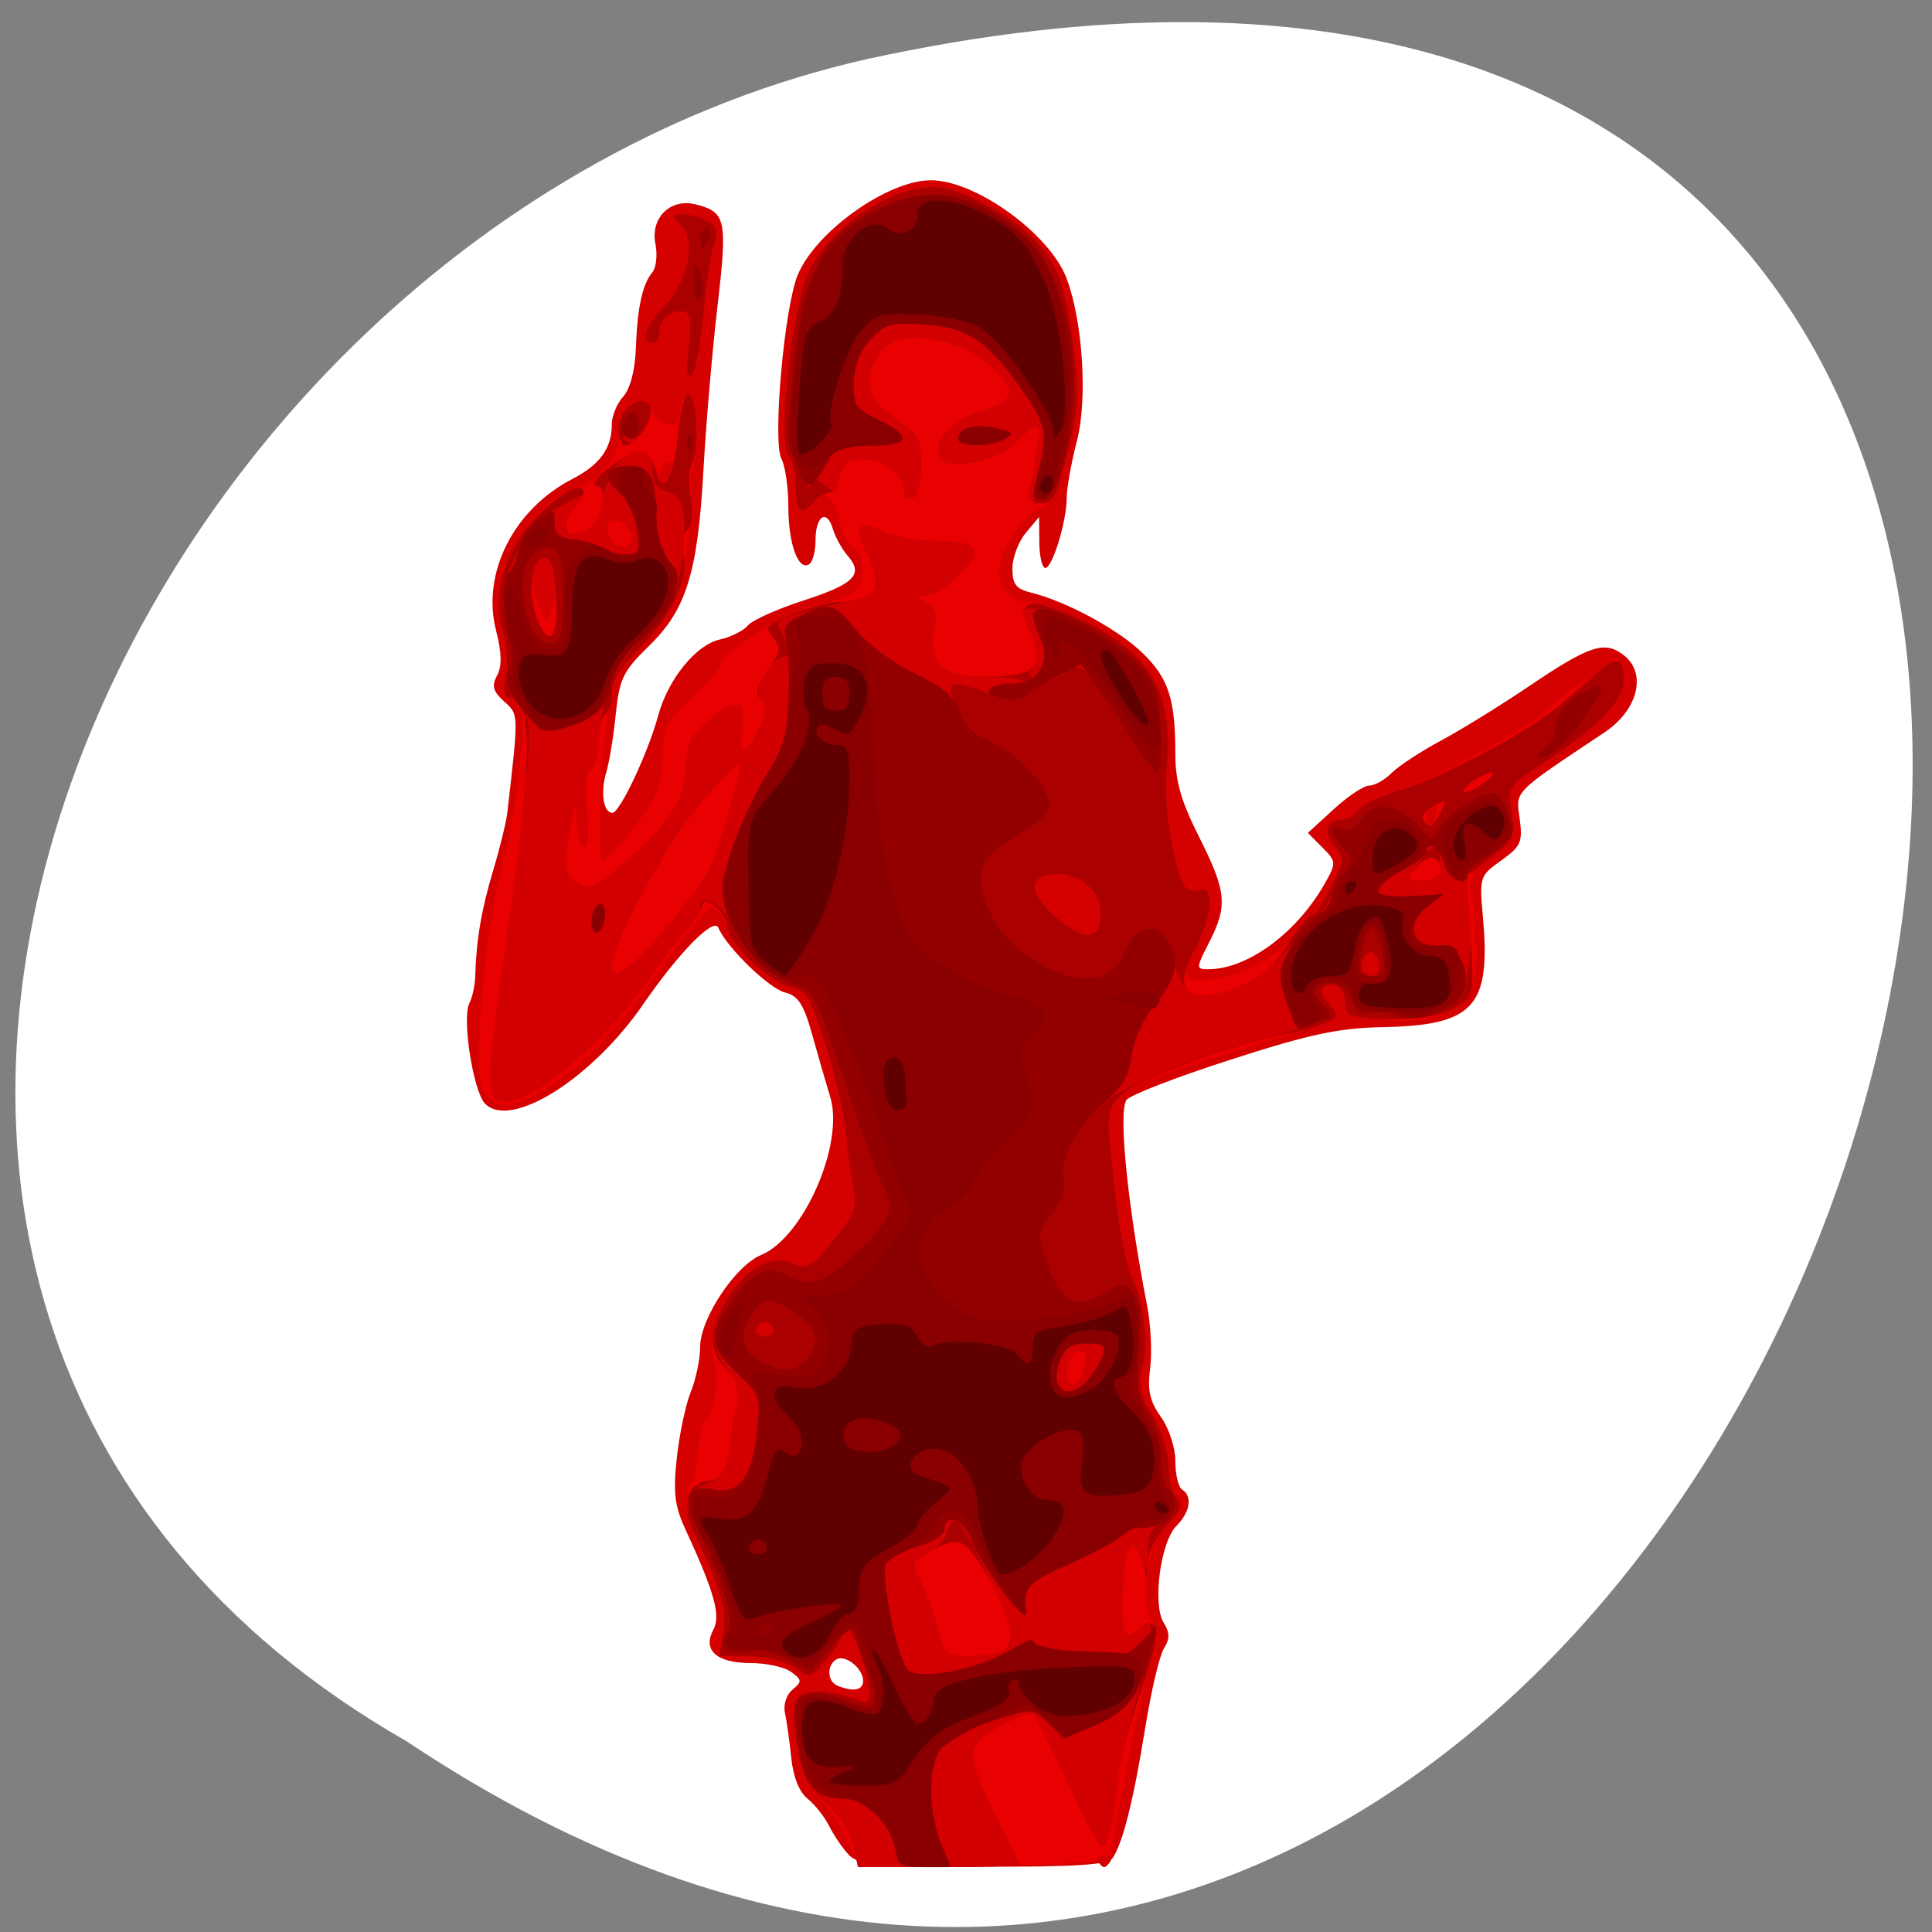 <svg xmlns="http://www.w3.org/2000/svg" viewBox="0 0 256 256"><rect x="0" y="0" width="256" height="256" fill="#808080" stroke="none"/><g style="fill:#fff"><path d="m -1374.42 1658.71 c 127.95 -192.46 -280.09 -311 -226.07 -62.2 23.02 102.82 167.39 165.22 226.07 62.2 z" transform="matrix(0 0.986 -0.982 0 1682.72 1585.9)" style="fill:#fff;color:#000"/></g><g transform="matrix(0.58 0 0 0.657 81.16 50.651)"><path d="m 53.974 296.98 c -1.375 -1.275 -3.376 -3.862 -4.448 -5.749 -1.071 -1.886 -3.306 -4.387 -4.966 -5.558 -1.9 -1.34 -3.279 -4.39 -3.721 -8.231 -0.386 -3.356 -1.033 -7.42 -1.438 -9.03 -0.423 -1.682 0.308 -3.696 1.716 -4.729 2.222 -1.631 2.193 -1.967 -0.311 -3.586 -1.52 -0.983 -5.686 -1.787 -9.258 -1.787 -7.758 0 -11.02 -2.57 -8.517 -6.708 1.745 -2.884 0.284 -7.523 -6.393 -20.294 -2.442 -4.671 -2.803 -7.353 -1.94 -14.404 0.583 -4.765 2.02 -10.746 3.191 -13.29 1.172 -2.544 2.13 -6.605 2.13 -9.02 0 -5.725 8 -16.404 13.915 -18.57 9.739 -3.567 19.09 -22.459 15.797 -31.906 -0.856 -2.455 -2.673 -8 -4.04 -12.333 -1.993 -6.321 -3.229 -8.04 -6.285 -8.714 -3.678 -0.816 -13.406 -9.162 -15.22 -13.06 -1.021 -2.193 -9.05 5.02 -17.11 15.364 -11.722 15.06 -30.25 25.376 -36.17 20.14 -2.717 -2.402 -5.361 -17.306 -3.599 -20.288 0.675 -1.142 1.277 -3.612 1.337 -5.487 0.237 -7.3 1.396 -13.338 4.08 -21.243 1.537 -4.527 2.995 -9.774 3.241 -11.66 2.626 -20.18 2.638 -19.788 -0.719 -22.464 -2.561 -2.042 -2.894 -3.125 -1.611 -5.243 1.141 -1.885 1.069 -4.557 -0.243 -9.09 c -3.344 -11.541 4.03 -24.437 17.479 -30.553 6.249 -2.842 8.972 -6.177 8.972 -10.989 0 -1.688 1.166 -4.208 2.592 -5.601 1.611 -1.574 2.707 -5.249 2.897 -9.71 0.353 -8.306 1.485 -12.922 3.766 -15.352 c 0.889 -0.947 1.208 -3.521 0.711 -5.722 -1.193 -5.274 3.399 -9.268 9.179 -7.985 6.956 1.544 7.31 3.01 4.987 20.607 -1.188 9 -2.622 23.771 -3.188 32.825 -1.303 20.861 -3.899 28.28 -12.478 35.652 -5.928 5.095 -6.721 6.542 -7.573 13.827 -0.523 4.475 -1.49 9.679 -2.148 11.566 -1.402 4.02 -0.691 8.231 1.389 8.231 1.706 0 8.141 -12.07 10.475 -19.655 2.25 -7.308 8.633 -14.242 14.08 -15.301 2.511 -0.488 5.382 -1.757 6.381 -2.822 0.999 -1.064 6.717 -3.331 12.706 -5.04 11.628 -3.312 13.826 -5.274 10.11 -9.02 -1.282 -1.292 -2.813 -3.747 -3.402 -5.456 -1.418 -4.115 -3.95 -2.564 -3.95 2.421 0 2.174 -0.663 4.316 -1.473 4.759 -2.474 1.352 -4.732 -4.192 -4.732 -11.618 0 -3.872 -0.704 -8.203 -1.565 -9.625 -2.099 -3.468 0.625 -30.608 3.729 -37.16 4.157 -8.775 20.563 -19.06 30.402 -19.06 10.236 0 27.19 10.836 31.02 19.832 3.691 8.654 4.814 24.353 2.343 32.743 -1.283 4.354 -2.332 9.513 -2.332 11.463 0 4.732 -3.261 14.15 -4.899 14.15 -0.718 0 -1.329 -2.315 -1.357 -5.144 l -0.052 -5.144 l -3.051 3.238 c -1.678 1.781 -3.051 5.01 -3.051 7.176 0 3.157 0.845 4.12 4.266 4.859 8.04 1.737 19.948 7.43 25.483 12.184 5.95 5.111 7.481 9.298 7.481 20.463 0 5.393 1.309 9.408 5.425 16.633 6.28 11.03 6.582 13.816 2.3 21.239 -3.02 5.235 -3.03 5.432 -0.231 5.432 9.09 0 20.465 -7.459 26.851 -17.602 2.425 -3.852 2.389 -4.176 -0.764 -6.965 l -3.307 -2.925 l 5.892 -4.773 c 3.241 -2.625 6.9 -4.773 8.133 -4.773 1.232 0 3.541 -1.15 5.131 -2.556 1.59 -1.406 6.65 -4.337 11.247 -6.514 4.596 -2.177 13.616 -7.093 20.04 -10.925 14.08 -8.39 17.47 -9.348 21.893 -6.181 5.128 3.672 2.982 10.992 -4.516 15.41 -21.16 12.465 -20.304 11.702 -19.435 17.43 0.72 4.747 0.296 5.593 -4.22 8.438 -4.909 3.091 -5 3.343 -4.181 11.35 1.861 18.15 -1.998 21.904 -22.879 22.267 -10.162 0.177 -16.631 1.398 -34.856 6.581 -12.308 3.5 -22.974 7.15 -23.701 8.112 -1.879 2.483 0.275 21.371 4.735 41.53 0.835 3.772 1.142 9.433 0.683 12.579 -0.648 4.442 -0.098 6.635 2.462 9.814 1.867 2.319 3.296 6.197 3.296 8.945 0 2.668 0.698 5.233 1.551 5.699 2.411 1.318 1.835 4.55 -1.306 7.328 -3.638 3.217 -5.521 15.834 -2.915 19.524 1.432 2.028 1.442 3.239 0.045 5.219 -1 1.418 -2.93 8.671 -4.285 16.12 -2.667 14.649 -5.21 23.52 -7.52 26.23 -1.08 1.267 -8.809 1.693 -29.582 1.633 -24.307 -0.07 -28.459 -0.396 -30.62 -2.401 z m 3.276 -35.07 c 0 -2.532 -4.112 -5.427 -6.137 -4.32 -2.231 1.219 -2.035 4.461 0.32 5.302 3.611 1.288 5.817 0.916 5.817 -0.981 z" style="fill:#d50000"/><path d="m 53.37 293.65 c -1.706 -3.211 -4.644 -7.121 -6.529 -8.687 -4.406 -3.663 -7.282 -17.619 -4.11 -19.947 2.07 -1.519 8.19 -1.153 13.354 0.8 3.322 1.256 3.531 -1.113 0.786 -8.891 -1.681 -4.762 -4.261 -7.435 -4.284 -4.437 -0.004 0.566 -1.638 2.83 -3.63 5.03 -3.502 3.87 -3.746 3.927 -7.318 1.715 -2.092 -1.296 -6.658 -2.289 -10.525 -2.289 h -6.829 l 0.988 -4.369 c 0.992 -4.388 -2.119 -14.05 -6.312 -19.599 -2.203 -2.916 -2.744 -9.25 -0.928 -10.856 0.614 -0.543 1.31 -3.54 1.546 -6.661 0.236 -3.12 1.026 -6.02 1.755 -6.443 2.108 -1.224 3.108 -8.36 1.755 -12.53 -2.785 -8.587 10.06 -22 17.996 -18.805 3.128 1.26 4.161 0.863 7.941 -3.057 6.462 -6.701 7.099 -8.08 5.929 -12.811 -0.588 -2.377 -1.332 -7.147 -1.654 -10.599 -0.322 -3.452 -2.372 -11.276 -4.554 -17.387 -3.546 -9.927 -4.438 -11.202 -8.374 -11.966 -5.133 -0.997 -11.707 -6.646 -14.01 -12.04 -0.886 -2.075 -2.501 -3.751 -3.589 -3.726 -1.088 0.026 -5.468 4.441 -9.734 9.812 -10.608 13.355 -18.412 20.861 -26.799 25.773 -9.03 5.29 -13.821 5.402 -16.09 0.378 -1.948 -4.318 0.566 -30.05 4.189 -42.868 2.89 -10.227 3.69 -14.277 4.848 -24.552 0.842 -7.467 0.578 -9.04 -1.771 -10.561 -1.987 -1.285 -2.478 -2.781 -1.752 -5.337 0.554 -1.954 0.205 -5.922 -0.776 -8.818 -3.284 -9.694 5.887 -25.545 16.432 -28.399 5.784 -1.566 10.08 -6.258 10.08 -11 0 -5.834 5.153 -8.913 7.746 -4.628 2.132 3.522 6.216 3.587 6.216 0.098 0 -1.464 0.611 -2.996 1.357 -3.405 1.716 -0.938 3.746 9.8 2.256 11.932 -0.609 0.871 -1.249 5.931 -1.424 11.244 c -0.469 14.291 -2.925 20.743 -10.137 26.632 -4.066 3.32 -6.688 6.922 -7.637 10.493 -2.213 8.327 -3.743 33.559 -2.035 33.559 c 0.808 0 4.152 -3.113 7.433 -6.917 4.922 -5.708 6.01 -8.116 6.211 -13.778 0.222 -6.189 0.885 -7.378 6.764 -12.13 3.585 -2.898 6.518 -5.924 6.518 -6.725 0 -2.233 15.601 -10.787 21.718 -11.908 2.986 -0.547 6.651 -1.561 8.144 -2.252 3.28 -1.52 3.57 -7.06 0.488 -9.319 -1.225 -0.899 -2.675 -3.437 -3.222 -5.639 -1.231 -4.956 -3.797 -6.536 -5.709 -3.514 -2.1 3.319 -4.354 1.373 -4.354 -3.758 0 -2.445 -0.71 -5.074 -1.578 -5.841 -2.504 -2.214 0.722 -28.861 4.404 -36.38 4.461 -9.105 18.489 -17.649 28.976 -17.649 5.319 0 17.616 5.669 22.781 10.503 5.319 4.978 7.281 9.662 9.08 21.672 1.958 13.08 -2.054 30.622 -7.413 32.424 -4.07 1.368 -9.696 8.891 -9.705 12.975 -0.007 3.585 2.829 6.101 6.897 6.118 5.194 0.022 18.673 6.211 24.588 11.29 6.284 5.396 8.127 11.355 6.829 22.08 -0.82 6.775 1.461 20.338 4.01 23.828 0.664 0.91 2.232 1.307 3.484 0.882 3.476 -1.18 2.891 6.159 -0.934 11.707 -4.386 6.362 -2.309 7.82 7.857 5.516 9.32 -2.112 18.532 -9.45 23.801 -18.958 2.384 -4.301 2.393 -4.883 0.109 -7.115 -2.49 -2.433 -1.861 -5.347 1.153 -5.347 0.882 0 3.378 -1.235 5.547 -2.744 2.169 -1.509 5.105 -2.744 6.524 -2.744 4.056 0 33.13 -13.855 36.12 -17.21 1.477 -1.66 5.147 -4.052 8.157 -5.315 3.01 -1.263 5.472 -2.921 5.472 -3.684 0 -0.764 0.698 -1.01 1.551 -0.541 0.853 0.466 1.551 2.389 1.551 4.274 0 3.97 -6.182 9.551 -18.343 16.559 -8.092 4.664 -8.24 4.867 -7.259 9.997 0.925 4.843 0.579 5.52 -4.609 9.02 -4.813 3.246 -5.471 4.34 -4.635 7.705 0.536 2.157 1.01 7.399 1.053 11.649 0.067 6.563 -0.474 8.095 -3.586 10.171 -4.742 3.163 -9.745 3.966 -18.853 3.02 -5.745 -0.594 -7.368 -1.307 -7.368 -3.234 0 -2.899 -2.404 -4.549 -4.755 -3.264 -1.084 0.593 -0.752 1.783 0.967 3.463 2.479 2.422 2.422 2.632 -1.062 3.915 -2.025 0.745 -12.408 3.626 -23.07 6.401 -10.948 2.848 -20.962 6.309 -23 7.947 -3.181 2.558 -3.513 3.796 -2.801 10.451 1.473 13.767 3.419 23.977 5.1 26.755 2.577 4.259 3.723 13.469 2.244 18.03 -1.069 3.297 -0.597 5.21 2.346 9.51 2.035 2.973 3.688 7.563 3.692 10.253 0.005 2.678 0.841 5.607 1.859 6.507 1.434 1.268 0.952 2.489 -2.138 5.419 -4.768 4.52 -6.703 15.213 -3.486 19.273 1.695 2.141 1.641 3.586 -0.327 8.629 -1.875 4.807 -6.76 25.556 -9.02 38.29 -0.306 1.728 -4.94 2.114 -28.916 2.409 l -28.551 0.352 l -3.103 -5.839 z m -16.585 -102.65 c -0.306 -0.811 -1.219 -1.475 -2.03 -1.475 -0.811 0 -1.724 0.664 -2.03 1.475 -0.306 0.811 0.608 1.475 2.03 1.475 1.422 0 2.335 -0.664 2.03 -1.475 z m 138.36 -73.21 c 0 -1.087 -0.625 -2.318 -1.389 -2.736 -1.597 -0.873 -3.522 2.656 -2.124 3.892 1.665 1.472 3.513 0.863 3.513 -1.157 z m -63.6 -10.772 c 0 -4.147 -4.513 -7.828 -9.597 -7.828 -7.188 0 -7.329 3.75 -0.337 8.955 6.44 4.794 9.933 4.397 9.933 -1.127 z m 76.57 -19.488 c 0.491 -1.132 0.217 -2.058 -0.61 -2.058 -0.826 0 -1.503 0.926 -1.503 2.058 0 1.132 0.274 2.058 0.61 2.058 0.335 0 1.01 -0.926 1.503 -2.058 z m -200.99 -48.645 c -0.53 -4.02 -4.793 -4.757 -5.617 -0.973 -0.301 1.38 0.337 4.396 1.418 6.702 1.957 4.178 1.969 4.182 3.311 0.973 0.741 -1.771 1.14 -4.787 0.888 -6.702 z m 26.688 -21.477 c 0 -1.132 -0.698 -1.676 -1.551 -1.21 -0.853 0.466 -1.551 1.774 -1.551 2.905 0 1.132 0.698 1.676 1.551 1.21 0.853 -0.466 1.551 -1.774 1.551 -2.905 z m 3.595 -24.26 c 0.539 -3.48 0.363 -6.665 -0.392 -7.078 -2.424 -1.325 -6.306 0.842 -6.306 3.521 0 1.428 -0.698 2.597 -1.551 2.597 -2.85 0 -1.595 -3.703 2.476 -7.303 5.422 -4.795 7.537 -13.05 4.181 -16.333 -2.285 -2.233 -2.27 -2.428 0.185 -2.428 1.468 0 3.997 0.629 5.621 1.397 2.326 1.101 2.66 2.074 1.576 4.595 -0.756 1.759 -1.873 8.243 -2.481 14.409 -0.608 6.166 -1.822 11.602 -2.698 12.08 -1.052 0.575 -1.259 -1.278 -0.611 -5.458 z" style="fill:#e90000"/><path d="m 55.11 295.17 c -0.535 -2.364 -3.394 -6.319 -6.354 -8.787 -4.31 -3.595 -5.653 -6.02 -6.744 -12.167 -1.047 -5.906 -0.882 -8.03 0.717 -9.203 2.07 -1.519 8.19 -1.153 13.354 0.8 3.322 1.256 3.531 -1.113 0.786 -8.891 -1.681 -4.762 -4.261 -7.435 -4.284 -4.437 -0.004 0.566 -1.638 2.83 -3.63 5.03 -3.502 3.87 -3.746 3.927 -7.318 1.715 -2.088 -1.293 -6.657 -2.289 -10.504 -2.289 h -6.808 l 0.972 -4.583 c 0.953 -4.492 -0.864 -10.11 -6.291 -19.443 -3.482 -5.99 -2.306 -10.853 2.75 -11.372 3.536 -0.363 4.19 -1.213 5.01 -6.515 0.52 -3.354 1.368 -7.588 1.885 -9.41 0.669 -2.356 -0.05 -4.187 -2.491 -6.345 -4.349 -3.846 -4.347 -8.05 0.007 -14.277 4.428 -6.336 10.301 -9.178 15.03 -7.274 2.985 1.203 4.101 0.76 7.826 -3.103 6.462 -6.701 7.099 -8.08 5.929 -12.811 -0.588 -2.377 -1.332 -7.147 -1.654 -10.599 -0.322 -3.452 -2.372 -11.276 -4.554 -17.387 -3.591 -10.05 -4.404 -11.195 -8.527 -11.996 -4.734 -0.919 -13.996 -9.01 -13.996 -12.232 0 -1.013 -1.161 -2.689 -2.579 -3.725 -2.101 -1.533 -2.706 -1.549 -3.263 -0.086 -0.376 0.988 -2.182 3.289 -4.01 5.112 -1.832 1.823 -5.075 5.58 -7.208 8.348 -11.196 14.531 -29.24 27.627 -35.26 25.585 -2.655 -0.901 -2.329 -6.566 1.838 -31.925 6.03 -36.711 6.21 -49.38 0.692 -49.38 -1.171 0 -1.45 -1.475 -0.812 -4.294 0.534 -2.362 0.188 -6.607 -0.77 -9.433 -3.069 -9.06 2.779 -20.524 13.808 -27.07 4.434 -2.631 6.356 -1.218 2.915 2.144 -4.432 4.331 -2.206 7.662 3.118 4.667 2.885 -1.623 4.368 -8.53 1.842 -8.582 -3.202 -0.066 6.152 -6.816 9.446 -6.816 1.785 0 3.232 1.353 3.877 3.628 1.555 5.478 3.991 2.146 5.05 -6.902 0.499 -4.279 1.419 -8.06 2.044 -8.401 1.947 -1.064 3.226 10.234 1.484 13.11 -0.904 1.494 -1.186 4.875 -0.626 7.514 0.641 3.02 0.314 5.546 -0.883 6.822 -1.045 1.114 -1.467 3.03 -0.936 4.247 1.901 4.381 -2.197 12.799 -9.204 18.908 -4.606 4.02 -6.926 7.21 -6.926 9.538 0 1.925 -0.698 3.881 -1.551 4.348 -0.853 0.466 -1.551 2.936 -1.551 5.487 0 2.552 -0.786 5.069 -1.746 5.594 -1.127 0.616 -1.442 3.566 -0.888 8.312 0.485 4.154 0.232 7.357 -0.58 7.357 -0.792 0 -1.531 -2.315 -1.643 -5.144 -0.192 -4.845 -0.295 -4.727 -1.765 2.033 -1.184 5.442 -1.088 7.68 0.394 9.26 3.048 3.248 5.297 2.557 13.881 -4.269 c 9.296 -7.391 12.513 -12.234 12.513 -18.837 c 0 -3.617 1.136 -5.593 4.773 -8.299 6.625 -4.93 8.704 -4.602 7.932 1.25 -0.781 5.918 0.412 6.11 3.641 0.587 1.89 -3.232 2.046 -4.659 0.671 -6.125 -1.396 -1.487 -1.031 -2.857 1.645 -6.18 2.543 -3.158 2.984 -4.67 1.696 -5.81 -0.958 -0.847 -1.742 -1.967 -1.742 -2.489 0 -1.416 11.917 -5.362 16.193 -5.362 8.765 0 10.557 -2.869 6.299 -10.09 -3.02 -5.12 -1.742 -6.657 3.518 -4.231 2.332 1.076 7.381 1.969 11.22 1.985 10.76 0.045 12.326 1.645 6.581 6.725 -2.635 2.33 -6.067 4.256 -7.625 4.279 -2.729 0.04 -2.73 0.095 -0.025 1.487 2.103 1.082 2.567 2.422 1.844 5.33 -1.692 6.812 1.743 9.603 11.818 9.603 11.359 0 13.834 -2.2 10.153 -9.03 -3.527 -6.54 -0.633 -7.36 10.323 -2.925 16.983 6.876 22.601 15.06 20.763 30.25 -0.82 6.775 1.461 20.338 4.01 23.828 0.664 0.91 2.232 1.307 3.484 0.882 3.489 -1.184 2.885 5.736 -1.04 11.911 -5.648 8.887 -1.468 11.778 10.77 7.448 4.02 -1.424 7.389 -4.102 10.339 -8.231 2.406 -3.366 4.955 -6.12 5.665 -6.12 0.71 0 2.699 -2.578 4.421 -5.73 2.873 -5.258 2.927 -5.929 0.66 -8.144 -2.624 -2.564 -1.787 -5.331 1.613 -5.331 1.125 0 2.91 -0.922 3.967 -2.048 1.057 -1.126 4.781 -2.729 8.276 -3.561 9.932 -2.365 30.578 -12.02 38.27 -17.895 3.839 -2.933 8.144 -6.2 9.566 -7.261 3.106 -2.318 4.395 -1.453 4.395 2.949 0 3.807 -6.385 9.52 -18.343 16.412 -8.092 4.664 -8.24 4.867 -7.259 9.997 0.926 4.849 0.582 5.518 -4.66 9.05 l -5.661 3.818 l 0.913 11.934 c 0.891 11.647 0.819 11.989 -3 14.201 -3.969 2.3 -9.265 2.958 -19.774 2.458 -4.617 -0.22 -5.817 -0.826 -5.817 -2.939 0 -3.066 -2.347 -4.771 -4.755 -3.455 -1.088 0.595 -0.779 1.757 0.904 3.401 2.381 2.327 2.362 2.587 -0.287 3.799 -1.564 0.715 -5.636 1.734 -9.05 2.265 -11.195 1.74 -34.05 9.11 -37.736 12.167 -3.174 2.633 -3.511 3.905 -2.801 10.545 1.473 13.767 3.419 23.977 5.1 26.755 2.577 4.259 3.723 13.469 2.244 18.03 -1.069 3.297 -0.597 5.21 2.346 9.51 2.035 2.973 3.688 7.563 3.692 10.253 0.005 2.678 0.841 5.607 1.859 6.507 1.434 1.268 0.91 2.506 -2.327 5.494 -2.298 2.121 -4.248 5.366 -4.333 7.211 l -0.155 3.354 l -1.01 -3.167 c -1.979 -6.212 -4.115 -3.609 -4.57 5.568 -0.454 9.164 0.415 10.807 4.03 7.613 1.227 -1.085 2.384 -1.184 3.396 -0.289 1.012 0.895 -0.063 5.311 -3.155 12.963 -2.579 6.384 -4.933 14.08 -5.231 17.09 -0.723 7.332 -2.61 14.404 -3.843 14.404 -0.549 0 -4.05 -5.881 -7.778 -13.07 -3.729 -7.188 -7.295 -13.351 -7.925 -13.695 -0.63 -0.345 -4.02 0.752 -7.528 2.438 -7.916 3.801 -8.02 5.705 -0.973 18.08 2.984 5.238 5.425 9.714 5.425 9.945 0 0.232 -8.29 0.422 -18.421 0.422 h -18.421 l -0.972 -4.299 z m 34.49 -39.448 c 2.923 -1.638 1.129 -7.95 -4.484 -15.778 -5.01 -6.986 -5.811 -7.257 -12.45 -4.221 -4.38 2 -4.491 2.272 -2.412 5.83 1.199 2.052 2.978 6.354 3.953 9.56 1.684 5.536 2.064 5.829 7.531 5.809 3.167 -0.011 6.705 -0.552 7.862 -1.2 z m 18.1 -56.5 c 1.162 -3.239 0.176 -4.714 -2.261 -3.382 -2.035 1.112 -2.205 6.229 -0.208 6.229 0.796 0 1.907 -1.281 2.469 -2.847 z m -70.916 -8.23 c -0.306 -0.811 -1.219 -1.475 -2.03 -1.475 -0.811 0 -1.724 0.664 -2.03 1.475 -0.306 0.811 0.608 1.475 2.03 1.475 1.422 0 2.335 -0.664 2.03 -1.475 z m -23.727 -81.76 c 3.93 -4.266 8.094 -9.38 9.255 -11.364 1.817 -3.108 7.01 -18.786 7.01 -21.16 0 -0.45 -3.765 2.803 -8.367 7.229 c -7.789 7.493 -21.11 28.949 -21.11 34.01 c 0 3.301 5.46 -0.3 13.206 -8.709 z m 162.09 8.552 c 0 -1.087 -0.625 -2.318 -1.389 -2.736 -1.597 -0.873 -3.522 2.656 -2.124 3.892 1.665 1.472 3.513 0.863 3.513 -1.157 z m -63.6 -10.772 c 0 -4.147 -4.513 -7.828 -9.597 -7.828 -7.188 0 -7.329 3.75 -0.337 8.955 6.44 4.794 9.933 4.397 9.933 -1.127 z m 77.56 -8.433 c 0 -3.274 -2.517 -3.613 -5.462 -0.735 -2.697 2.636 -2.66 2.711 1.344 2.711 2.552 0 4.119 -0.752 4.119 -1.977 z m 0.063 -11.845 c 1.581 -2.613 1.455 -2.72 -1.54 -1.303 -1.795 0.849 -2.854 2.131 -2.353 2.847 1.323 1.893 1.967 1.637 3.893 -1.544 z m 10.112 -6.03 c 1.656 -1.108 2.313 -2.01 1.46 -2.01 -0.853 0 -2.906 0.906 -4.562 2.01 -1.656 1.108 -2.313 2.01 -1.46 2.01 0.853 0 2.906 -0.906 4.562 -2.01 z m -212.15 -37.425 c -0.349 -5.914 -1.047 -7.888 -2.792 -7.888 -2.908 0 -3.867 6.959 -1.666 12.08 2.75 6.397 4.96 4.319 4.458 -4.193 z m 17.374 -12.05 c 0 -2.076 -4.09 -4.342 -5.533 -3.066 -0.41 0.362 -0.305 1.673 0.233 2.913 c 1.234 2.844 5.3 2.962 5.3 0.153 m 106.42 267.08 c -0.439 -0.629 0.187 -1.143 1.391 -1.143 1.205 0 1.831 0.514 1.391 1.143 -0.439 0.629 -1.066 1.143 -1.391 1.143 -0.326 0 -0.952 -0.514 -1.391 -1.143 z m -68.07 -272.68 c -0.616 -0.545 -1.121 -2.925 -1.121 -5.289 0 -2.364 -0.71 -4.926 -1.578 -5.693 -2.504 -2.214 0.722 -28.861 4.404 -36.38 4.461 -9.105 18.489 -17.649 28.976 -17.649 5.319 0 17.616 5.669 22.781 10.503 5.423 5.076 7.319 9.746 9.08 22.361 1.182 8.484 0.933 12.199 -1.38 20.635 -2.29 8.352 -3.381 10.288 -5.791 10.288 -3.09 0 -3.092 -0.022 -1.168 -10.631 1.09 -6.01 0.413 -6.292 -4.535 -1.917 -4.142 3.663 -14.635 5.969 -17.13 3.765 -3.02 -2.669 1.226 -7.718 7.993 -9.512 8.345 -2.211 9.147 -3.807 4.204 -8.369 -7.463 -6.889 -22.272 -9.08 -26.376 -3.895 -4.215 5.322 -3.083 9.827 3.402 13.538 5.273 3.02 5.817 3.895 5.817 9.375 0 3.618 -0.779 6.276 -1.939 6.618 -1.066 0.314 -1.939 -0.362 -1.939 -1.502 0 -3.289 -4.486 -6.385 -9.25 -6.385 -3.373 0 -4.598 0.786 -5.348 3.429 -0.535 1.886 -1.756 3.429 -2.712 3.429 -0.956 0 -2.533 0.96 -3.503 2.134 -0.971 1.174 -2.269 1.688 -2.886 1.143 z m -41.453 -16.261 c 0 -4.21 5.732 -7.535 7.192 -4.172 0.923 2.127 -3.302 7.553 -5.881 7.553 -0.721 0 -1.311 -1.522 -1.311 -3.381 z m 16.01 -16.236 c 0.539 -3.48 0.363 -6.665 -0.392 -7.078 -2.424 -1.325 -6.306 0.842 -6.306 3.521 0 1.428 -0.698 2.597 -1.551 2.597 -2.85 0 -1.595 -3.703 2.476 -7.303 5.422 -4.795 7.537 -13.05 4.181 -16.333 -2.285 -2.233 -2.27 -2.428 0.185 -2.428 1.468 0 3.997 0.629 5.621 1.397 2.326 1.101 2.66 2.074 1.576 4.595 -0.756 1.759 -1.873 8.243 -2.481 14.409 -0.608 6.166 -1.822 11.602 -2.698 12.08 -1.052 0.575 -1.259 -1.278 -0.611 -5.458 z" style="fill:#a00"/><path d="m 55.13 295.22 c -0.528 -2.334 -3.428 -6.426 -6.444 -9.09 -4.619 -4.085 -5.631 -6.096 -6.418 -12.754 -0.846 -7.154 -0.631 -7.99 2.258 -8.8 1.756 -0.493 5.717 0.037 8.803 1.177 4.833 1.786 5.729 1.801 6.462 0.113 0.468 -1.078 -0.261 -3.931 -1.619 -6.339 -1.359 -2.408 -2.47 -5.21 -2.47 -6.225 0 -2.962 -2.039 -2.181 -6.315 2.418 l -3.988 4.29 l -5.147 -2.353 c -3.137 -1.434 -6.856 -2.051 -9.525 -1.579 -4.979 0.881 -7.197 -1.062 -4.497 -3.939 1.878 -2 -1.103 -10.975 -6.834 -20.574 -3.465 -5.804 -3.1 -7.575 1.903 -9.245 3.886 -1.297 4.58 -2.48 6.163 -10.512 1.632 -8.279 1.523 -9.367 -1.277 -12.767 -4.048 -4.916 -3.863 -7.458 0.995 -13.657 4.595 -5.863 8.397 -7.443 12.847 -5.337 5.382 2.547 8.525 1.59 16.06 -4.889 7.958 -6.842 8.506 -8.312 5.206 -13.965 -1.189 -2.037 -5.103 -11.58 -8.697 -21.21 -5.879 -15.745 -6.946 -17.586 -10.636 -18.353 -5.384 -1.119 -12.355 -6.926 -15.01 -12.502 -1.922 -4.04 -6.933 -6.322 -6.933 -3.157 0 0.716 -1.571 2.862 -3.49 4.769 -1.92 1.907 -5.235 5.733 -7.368 8.501 -11.196 14.531 -29.24 27.627 -35.26 25.585 -2.657 -0.902 -2.327 -6.607 1.845 -31.925 1.305 -7.922 3.156 -21.1 4.113 -29.29 1.675 -14.335 1.616 -15.03 -1.605 -18.883 -2.392 -2.861 -2.936 -4.646 -1.912 -6.265 0.851 -1.345 0.877 -3.979 0.064 -6.486 -1.753 -5.405 -1.747 -11.172 0.015 -14.204 0.761 -1.31 2.066 -3.925 2.899 -5.811 0.833 -1.886 4.573 -4.922 8.311 -6.746 5.999 -2.927 6.478 -2.995 4.082 -0.578 -2.934 2.959 -3.583 5.952 -1.29 5.952 4.02 0 6.347 -2.129 7.262 -6.648 1.196 -5.91 4.624 -9.813 8.618 -9.813 2.046 0 2.862 1.014 2.862 3.558 0 2.384 1.01 3.791 3.051 4.263 3.67 0.849 4.637 3.399 4.065 10.718 -0.697 8.921 -3.825 15.302 -9.319 19.01 -5.45 3.676 -10.207 13.59 -10.207 21.273 0 2.266 -0.786 4.549 -1.746 5.074 -1.127 0.616 -1.442 3.566 -0.888 8.312 0.485 4.154 0.232 7.357 -0.58 7.357 -0.792 0 -1.531 -2.315 -1.643 -5.144 -0.192 -4.845 -0.295 -4.727 -1.765 2.033 -1.184 5.442 -1.088 7.68 0.394 9.26 3.048 3.248 5.297 2.557 13.881 -4.269 c 9.296 -7.391 12.513 -12.234 12.513 -18.837 c 0 -3.617 1.136 -5.593 4.773 -8.299 6.625 -4.93 8.704 -4.602 7.932 1.25 -0.781 5.918 0.412 6.11 3.641 0.587 1.859 -3.179 2.034 -4.673 0.712 -6.081 -2.148 -2.289 2.156 -8.91 5.793 -8.91 2.01 0 1.977 -0.472 -0.227 -3.447 -2.451 -3.308 -2.411 -3.495 0.985 -4.626 1.947 -0.649 5.982 -1.613 8.968 -2.143 12.12 -2.149 12.999 -3.27 8.531 -10.846 -3.02 -5.12 -1.742 -6.657 3.518 -4.231 2.332 1.076 7.381 1.969 11.22 1.985 10.76 0.045 12.326 1.645 6.581 6.725 -2.635 2.33 -6.067 4.256 -7.625 4.279 -2.729 0.04 -2.73 0.095 -0.025 1.487 2.103 1.082 2.567 2.422 1.844 5.33 -1.698 6.835 1.737 9.603 11.916 9.603 9.04 0 12.04 1.337 8.621 3.837 -1.328 0.97 -3.84 0.813 -8.127 -0.51 -9.332 -2.878 -10.03 -2.598 -7.227 2.88 1.633 3.187 4.398 5.584 8.112 7.03 6.829 2.664 14.214 10.393 12.877 13.475 -0.524 1.207 -2.787 3.085 -5.03 4.173 -9.01 4.373 -11.394 7.153 -10.244 11.951 1.62 6.756 7.714 12.972 15.83 16.15 8.812 3.447 14.359 2.091 17.03 -4.163 1.138 -2.665 2.819 -4.066 4.881 -4.066 3.636 0 5 1.575 6.324 7.294 0.522 2.257 2.091 4.741 3.486 5.519 3.802 2.121 14.432 -1.176 19.503 -6.05 2.346 -2.253 6.184 -5.871 8.531 -8.04 2.346 -2.168 4.266 -4.727 4.266 -5.685 0 -0.958 1.155 -2.871 2.567 -4.251 2.389 -2.334 2.389 -2.683 0 -5.02 -3.202 -3.129 -3.306 -4.895 -0.226 -3.849 1.372 0.466 3.131 -0.325 4.251 -1.911 2.647 -3.748 8.36 -3.381 12.761 0.818 3.652 3.485 3.712 3.492 5.401 0.7 1.609 -2.659 9.122 -6.967 12.149 -6.967 1.961 0 5.05 6.476 4.114 8.63 -0.43 0.992 -2.948 2.935 -5.595 4.317 -4.773 2.493 -4.806 2.588 -3.982 11.588 1.132 12.359 -1.151 17.973 -8.172 20.1 -3.607 1.092 -6.394 1.203 -8.303 0.33 -1.58 -0.723 -4.236 -0.999 -5.902 -0.614 -2.18 0.504 -3.429 -0.23 -4.457 -2.62 -0.803 -1.869 -2.688 -3.321 -4.31 -3.321 -4.363 0 -5.239 1.56 -2.422 4.312 2.374 2.32 2.272 2.566 -1.616 3.873 -2.283 0.768 -6.04 1.781 -8.349 2.252 -14.381 2.934 -34.32 9.73 -39.1 13.328 -6.75 5.079 -10.905 11.65 -9.842 15.565 0.502 1.849 -0.537 4.588 -2.742 7.225 -3.4 4.066 -3.45 4.491 -1.194 9.964 3.222 7.813 6.298 9.314 12.581 6.138 4.79 -2.421 5.02 -2.421 7.094 0 1.541 1.797 1.917 5.05 1.338 11.535 -0.662 7.411 -0.271 9.752 2.174 13.03 1.639 2.199 2.985 6.277 2.991 9.06 0.006 2.785 0.708 5.445 1.561 5.911 2.694 1.472 1.681 5.952 -1.551 6.859 -2.319 0.651 -3.142 2.147 -3.257 5.923 -0.123 4.01 -0.362 4.399 -1.163 1.884 -1.979 -6.212 -4.115 -3.609 -4.57 5.568 -0.448 9.04 0.425 10.798 3.851 7.768 3.715 -3.285 3.567 1.842 -0.385 13.297 -2.255 6.537 -4.294 14.12 -4.531 16.844 -0.582 6.697 -2.518 13.875 -3.743 13.875 -0.549 0 -4.05 -5.881 -7.778 -13.07 -3.729 -7.188 -7.295 -13.351 -7.925 -13.695 -0.63 -0.345 -4.02 0.752 -7.528 2.438 -7.916 3.801 -8.02 5.705 -0.973 18.08 2.984 5.238 5.425 9.714 5.425 9.945 0 0.232 -8.29 0.422 -18.421 0.422 h -18.421 l -0.96 -4.244 z m 33.797 -39.11 c 3.654 -1.24 3.053 -4.08 -3.363 -15.879 -5.965 -10.97 -7.864 -12.652 -9.196 -8.147 -0.419 1.417 -2.469 3.264 -4.555 4.105 -3.572 1.439 -3.664 1.748 -1.582 5.311 1.216 2.081 3.01 6.407 3.984 9.613 1.643 5.399 2.161 5.83 7.02 5.83 2.883 0 6.347 -0.375 7.696 -0.833 z m 18.779 -56.886 c 1.162 -3.239 0.176 -4.714 -2.261 -3.382 -2.035 1.112 -2.205 6.229 -0.208 6.229 0.796 0 1.907 -1.281 2.469 -2.847 z m -63.749 -2.052 c 3.775 -3.339 2.879 -6.486 -2.767 -9.719 -5.541 -3.172 -7.281 -2.856 -10.07 1.83 -2.205 3.704 -1.088 6.513 3.343 8.406 4.8 2.051 6.707 1.947 9.494 -0.517 z m -30.894 -87.94 c 3.93 -4.266 8.094 -9.38 9.255 -11.364 1.817 -3.108 7.01 -18.786 7.01 -21.16 0 -0.45 -3.765 2.803 -8.367 7.229 c -7.789 7.493 -21.11 28.949 -21.11 34.01 c 0 3.301 5.46 -0.3 13.206 -8.709 z m 162.8 6.07 c -1.735 -7.161 -3.138 -7.132 -4.774 0.1 -0.869 3.842 -0.581 4.358 2.434 4.358 3.045 0 3.301 -0.488 2.34 -4.458 z m 13.244 -18.18 c 0 -4.306 -1.545 -4.293 -5.114 0.043 -2.765 3.359 -2.756 3.386 1.163 3.386 3.18 0 3.951 -0.669 3.951 -3.429 z m -200.39 -53.54 c 0.296 -9.511 -1.898 -12.402 -6.724 -8.86 -4.677 3.433 -1.786 17.819 3.582 17.819 2.463 0 2.902 -1.253 3.142 -8.959 z m 15.789 -12.347 c 0 -2.076 -4.09 -4.342 -5.533 -3.066 -0.41 0.362 -0.305 1.673 0.233 2.913 c 1.234 2.844 5.3 2.962 5.3 0.153 m 106.42 267.08 c -0.439 -0.629 0.187 -1.143 1.391 -1.143 1.205 0 1.831 0.514 1.391 1.143 -0.439 0.629 -1.066 1.143 -1.391 1.143 -0.326 0 -0.952 -0.514 -1.391 -1.143 z m 8.372 -225.43 c -2.133 -3.105 -5.809 -8.03 -8.168 -10.955 -4.198 -5.196 -4.373 -5.263 -8.132 -3.084 -5 2.899 -9.347 1.686 -6.813 -1.902 1.389 -1.967 1.219 -3.472 -0.78 -6.89 -2.554 -4.367 -2.551 -4.374 1.412 -4.374 5.458 0 17.651 5.717 23.19 10.87 3.893 3.626 4.678 5.604 5.222 13.16 0.352 4.891 0.035 8.876 -0.704 8.856 -0.739 -0.02 -3.089 -2.577 -5.222 -5.682 z m 93.46 1.065 c 1.493 -1 2.715 -3.048 2.715 -4.545 0 -2.872 3.597 -6.272 8.144 -7.698 3.548 -1.113 3.445 -0.639 -1.164 5.367 -4.103 5.346 -8.287 8.698 -10.858 8.698 -0.853 0 -0.33 -0.82 1.163 -1.822 z m -146.21 -52.06 c 0 -3.289 -4.486 -6.385 -9.25 -6.385 -3.412 0 -4.596 0.781 -5.382 3.551 -0.877 3.089 -1.335 3.312 -3.523 1.715 -2.107 -1.538 -2.633 -1.526 -3.241 0.073 -0.772 2.031 -5.299 -7.298 -5.252 -10.825 0.104 -7.836 3.548 -27.613 5.527 -31.73 2.682 -5.582 10.08 -11.652 17.581 -14.433 10.843 -4.02 22.764 -1.093 32.5 7.975 8.979 8.363 12.323 27.12 7.789 43.674 -1.693 6.182 -2.716 7.629 -5.665 8.01 -2.957 0.381 -3.394 0.014 -2.452 -2.058 1.617 -3.554 2.983 -12.81 1.892 -12.81 -0.5 0 -2.552 1.452 -4.559 3.227 -4.142 3.663 -14.635 5.969 -17.13 3.765 -3.02 -2.669 1.226 -7.718 7.993 -9.512 8.345 -2.211 9.147 -3.807 4.204 -8.369 -7.463 -6.889 -22.272 -9.08 -26.376 -3.895 -4.215 5.322 -3.083 9.827 3.402 13.538 5.273 3.02 5.817 3.895 5.817 9.375 0 3.618 -0.779 6.276 -1.939 6.618 -1.066 0.314 -1.939 -0.362 -1.939 -1.502 z m -49.52 -9.929 c 0.074 -1.598 0.442 -1.923 0.937 -0.829 0.448 0.99 0.393 2.173 -0.122 2.629 -0.515 0.456 -0.882 -0.354 -0.815 -1.8 z m -14.468 -0.922 c -0.922 -2.218 0.251 -5.136 2.065 -5.136 c 1.831 0 1.859 5.086 0.033 6.084 -0.764 0.417 -1.708 -0.009 -2.098 -0.948 z m 15.995 -31.27 c 0.092 -4.447 0.189 -4.532 1.599 -1.414 0.993 2.198 0.96 3.797 -0.098 4.733 -1.097 0.97 -1.568 -0.071 -1.5 -3.319 z m 1.453 -8.848 c 0 -1.132 0.676 -2.058 1.503 -2.058 0.826 0 1.101 0.926 0.61 2.058 -0.491 1.132 -1.167 2.058 -1.503 2.058 -0.335 0 -0.61 -0.926 -0.61 -2.058 z" style="fill:#d20000"/><path d="m 64.53 295.69 c -1.207 -5.276 -6.624 -9.937 -11.607 -9.989 -7.05 -0.073 -9.542 -2.887 -10.615 -11.962 -0.891 -7.54 -0.695 -8.351 2.214 -9.168 1.756 -0.493 5.717 0.037 8.803 1.177 4.833 1.786 5.729 1.801 6.462 0.113 0.468 -1.078 -0.261 -3.931 -1.619 -6.339 -1.359 -2.408 -2.47 -5.21 -2.47 -6.225 0 -2.962 -2.039 -2.181 -6.315 2.418 l -3.988 4.29 l -5.147 -2.353 c -3.137 -1.434 -6.856 -2.051 -9.525 -1.579 -4.979 0.881 -7.197 -1.062 -4.497 -3.939 1.878 -2 -0.926 -10.397 -7 -20.97 -3.46 -6.02 -2.099 -9 3.604 -7.893 5.973 1.16 8.954 -2.218 10.126 -11.478 0.904 -7.141 0.737 -7.588 -4.446 -11.911 -6.452 -5.381 -6.664 -7.698 -1.33 -14.505 4.595 -5.863 8.397 -7.443 12.847 -5.337 5.382 2.547 8.525 1.59 16.06 -4.889 7.958 -6.842 8.506 -8.312 5.206 -13.965 -1.189 -2.037 -5.103 -11.58 -8.697 -21.21 -5.88 -15.748 -6.945 -17.586 -10.636 -18.35 -5.859 -1.214 -13.422 -8.02 -15.704 -14.14 -1.663 -4.457 -1.558 -6.339 0.707 -12.606 1.464 -4.052 4.998 -10.797 7.852 -14.989 4.437 -6.516 5.227 -9 5.447 -17.15 0.141 -5.239 -0.191 -10.49 -0.739 -11.669 -0.66 -1.419 0.201 -2.651 2.549 -3.648 7.513 -3.19 8.563 -3.01 13.431 2.351 2.754 3.03 8.486 6.82 13.47 8.905 6.38 2.669 9.09 4.682 10.244 7.609 1.035 2.625 3.556 4.755 7.41 6.258 7 2.732 14.438 10.435 13.08 13.556 -0.524 1.207 -2.787 3.085 -5.03 4.173 -9.01 4.373 -11.394 7.153 -10.244 11.951 1.62 6.756 7.714 12.972 15.83 16.15 8.812 3.447 14.359 2.091 17.03 -4.163 2.029 -4.753 7.227 -5.509 9.707 -1.412 2.613 4.318 1.879 7.402 -3.01 12.648 -2.737 2.936 -4.91 7.112 -5.338 10.258 -0.524 3.856 -2.168 6.429 -6.02 9.421 -6.493 5.04 -10.514 11.656 -9.393 15.446 0.515 1.741 -0.535 4.477 -2.721 7.092 -3.409 4.077 -3.46 4.499 -1.202 9.975 3.222 7.813 6.298 9.314 12.581 6.138 4.79 -2.421 5.02 -2.421 7.094 0 1.541 1.797 1.917 5.05 1.338 11.535 -0.662 7.411 -0.271 9.752 2.174 13.03 1.639 2.199 2.985 6.277 2.991 9.06 0.006 2.785 0.708 5.445 1.561 5.911 2.837 1.55 1.62 5.967 -1.939 7.04 -1.92 0.578 -4.101 0.902 -4.848 0.721 -0.747 -0.181 -2.492 0.543 -3.878 1.608 -1.386 1.065 -6.883 3.645 -12.216 5.732 -9.688 3.792 -10.348 4.444 -9.716 9.593 0.397 3.238 -9.97 -8.933 -12.562 -14.747 -1.722 -3.862 -6.03 -5.243 -6.03 -1.932 0 1.012 -2.763 2.573 -6.14 3.467 -3.377 0.895 -6.577 2.252 -7.11 3.02 -1.564 2.238 2.432 20.18 4.898 21.988 2.85 2.091 16.14 -0.294 23.404 -4.2 2.702 -1.453 5.133 -2.118 5.401 -1.477 0.269 0.641 5.107 1.596 10.752 2.123 9.48 0.885 10.531 0.712 13.775 -2.268 l 3.512 -3.227 l -1.082 4.04 c -2.626 9.8 -5.257 13.1 -12.676 15.916 l -7.287 2.762 l -3.65 -3.03 c -3.627 -3.01 -3.705 -3.02 -12.288 -0.625 -4.751 1.324 -9.981 3.596 -11.624 5.05 -3.659 3.236 -4.02 12.891 -0.739 19.833 l 2.248 4.757 h -5.932 c -5.228 0 -6.03 -0.448 -6.795 -3.772 z m 44.21 -94.65 c 1.282 -1.32 2.765 -3.481 3.294 -4.801 0.779 -1.941 0.074 -2.401 -3.681 -2.401 -3.566 0 -4.997 0.823 -6.167 3.545 -2.547 5.923 1.928 8.42 6.554 3.657 z m -64.787 -3.87 c 3.775 -3.339 2.879 -6.486 -2.767 -9.719 -5.541 -3.172 -7.281 -2.856 -10.07 1.83 -2.205 3.704 -1.088 6.513 3.343 8.406 4.8 2.051 6.707 1.947 9.494 -0.517 z m 112.11 -67.44 c -0.374 -0.578 -1.495 -3.291 -2.492 -6.03 -1.591 -4.367 -1.404 -5.592 1.524 -9.981 1.836 -2.751 4.654 -5.626 6.263 -6.387 1.609 -0.762 2.926 -2.395 2.926 -3.629 0 -1.234 1.155 -3.373 2.567 -4.753 2.389 -2.334 2.389 -2.683 0 -5.02 -3.202 -3.129 -3.306 -4.895 -0.226 -3.849 1.372 0.466 3.131 -0.325 4.251 -1.911 2.647 -3.748 8.36 -3.381 12.761 0.818 3.652 3.485 3.712 3.492 5.401 0.7 1.609 -2.659 9.122 -6.967 12.149 -6.967 1.961 0 5.05 6.476 4.114 8.63 -0.43 0.992 -2.855 2.886 -5.388 4.209 -2.533 1.323 -4.605 2.988 -4.605 3.7 0 2.841 -4.38 1.073 -5.291 -2.135 -0.879 -3.098 -4.02 -4.949 -4.02 -2.37 0 0.583 -2.443 2.223 -5.429 3.645 -8.173 3.892 -7.215 6.647 1.939 5.573 l 7.368 -0.864 l -3.654 2.61 c -5 3.572 -3.935 7.867 1.952 7.867 5.244 0 8.251 4.966 5.84 9.645 -1.811 3.515 -11.162 6.301 -14.915 4.443 -1.464 -0.725 -4.04 -0.999 -5.723 -0.61 -2.217 0.513 -3.455 -0.208 -4.489 -2.613 -0.803 -1.869 -2.688 -3.321 -4.31 -3.321 -4.366 0 -5.239 1.56 -2.416 4.318 2.364 2.31 2.337 2.548 -0.384 3.409 -1.609 0.509 -3.401 1.15 -3.982 1.423 -0.581 0.273 -1.362 0.024 -1.735 -0.554 z m 19.797 -14.426 c -1.735 -7.161 -3.138 -7.132 -4.774 0.1 -0.869 3.842 -0.581 4.358 2.434 4.358 3.045 0 3.301 -0.488 2.34 -4.458 z m -180.66 -6.354 c 0 -1.509 0.698 -3.125 1.551 -3.591 0.853 -0.466 1.551 0.387 1.551 1.896 0 1.509 -0.698 3.125 -1.551 3.591 -0.853 0.466 -1.551 -0.387 -1.551 -1.896 z m 124.1 -36.06 c -2.133 -3.105 -5.761 -7.976 -8.06 -10.826 l -4.185 -5.181 l -5.803 2.616 c -3.191 1.439 -6.405 3.149 -7.142 3.8 -1.717 1.519 -9.179 0.306 -8.05 -1.309 0.467 -0.668 2.878 -1.215 5.357 -1.215 5.825 0 8.815 -4.326 6.328 -9.155 -2.315 -4.493 -2.153 -5.935 0.668 -5.935 4.078 0 16.797 6.402 21.594 10.87 3.893 3.626 4.678 5.604 5.222 13.16 0.352 4.891 0.035 8.876 -0.704 8.856 -0.739 -0.02 -3.089 -2.577 -5.222 -5.682 z m 93.46 1.065 c 1.493 -1 2.715 -3.048 2.715 -4.545 0 -2.872 3.597 -6.272 8.144 -7.698 3.548 -1.113 3.445 -0.639 -1.164 5.367 -4.103 5.346 -8.287 8.698 -10.858 8.698 -0.853 0 -0.33 -0.82 1.163 -1.822 z m -233.75 -8.378 c -3.05 -3.536 -3.759 -5.402 -2.693 -7.087 0.864 -1.365 0.895 -3.987 0.078 -6.508 -1.753 -5.405 -1.763 -12.779 -0.018 -13.733 0.743 -0.406 1.752 -2.51 2.241 -4.675 0.49 -2.165 2.548 -4.897 4.574 -6.071 3.487 -2.02 3.678 -1.977 3.576 0.821 -0.083 2.297 0.93 3.056 4.546 3.404 2.56 0.247 5.317 1.018 6.127 1.715 0.811 0.696 3.171 1.266 5.245 1.266 3.489 0 3.701 -0.385 2.839 -5.144 -0.512 -2.829 -2.402 -6.207 -4.199 -7.506 -3.871 -2.798 -2.768 -5.183 2.398 -5.183 4.821 0 6.109 2.028 6.306 9.93 0.103 4.119 1.165 7.48 2.898 9.174 2.332 2.278 2.472 3.377 0.952 7.451 -0.981 2.628 -4.169 6.387 -7.085 8.354 -3.48 2.347 -5.882 5.484 -6.992 9.129 -1.337 4.391 -2.799 5.963 -6.979 7.508 -7.638 2.822 -9.203 2.5 -13.813 -2.846 z m 9.701 -21.992 c 0.296 -9.511 -1.898 -12.402 -6.724 -8.86 -4.677 3.433 -1.786 17.819 3.582 17.819 2.463 0 2.902 -1.253 3.142 -8.959 z m 107.97 -23.484 c 2.824 -10.221 2.744 -10.922 -1.944 -17.04 -8.524 -11.12 -13.163 -14.06 -23.15 -14.693 c -7.988 -0.502 -9.308 -0.195 -12.616 2.937 -2.421 2.292 -3.758 5.279 -3.878 8.662 -0.166 4.678 0.364 5.394 5.634 7.617 7.958 3.357 7.295 5.176 -1.884 5.176 -6.334 0 -8.02 0.533 -9.517 3 -3.782 6.25 -5.092 6.475 -7.331 1.262 -2.51 -5.845 -2.505 -5.613 -0.517 -21.409 1.855 -14.742 4.6 -21.01 11.438 -26.11 14.224 -10.606 29.609 -9.766 42.59 2.324 8.983 8.366 12.327 27.13 7.782 43.674 -1.454 5.291 -2.912 7.688 -4.881 8.02 -2.367 0.404 -2.639 -0.134 -1.728 -3.429 z m -79.65 -8.138 c 0.074 -1.598 0.442 -1.923 0.937 -0.829 0.448 0.99 0.393 2.173 -0.122 2.629 -0.515 0.456 -0.882 -0.354 -0.815 -1.8 z m 61.928 -0.615 c 0 -2.137 4.153 -3.109 8.842 -2.068 3.279 0.728 3.697 1.199 1.936 2.185 c -3.063 1.714 -10.778 1.63 -10.778 -0.116 m -76.42 -0.777 c -1.243 -1.099 0.384 -4.667 2.127 -4.667 c 0.762 0 1.385 1.235 1.385 2.744 0 2.674 -1.645 3.575 -3.513 1.924 z m 16.02 -30.8 c 0.092 -4.447 0.189 -4.532 1.599 -1.414 0.993 2.198 0.96 3.797 -0.098 4.733 -1.097 0.97 -1.568 -0.071 -1.5 -3.319 z m 1.453 -8.848 c 0 -1.132 0.676 -2.058 1.503 -2.058 0.826 0 1.101 0.926 0.61 2.058 -0.491 1.132 -1.167 2.058 -1.503 2.058 -0.335 0 -0.61 -0.926 -0.61 -2.058 z" style="fill:#940000"/><path d="m 65.01 297.28 c 0 -4.504 -5.351 -10.217 -10.827 -11.56 -8.317 -2.04 -9.08 -2.863 -10.601 -11.441 -1.799 -10.144 -0.579 -10.773 13.481 -6.951 3.482 0.947 3.637 0.743 2.788 -3.662 -2.988 -15.504 -3.937 -16.336 -10.537 -9.236 -3.934 4.233 -4.222 4.31 -9.209 2.484 -2.831 -1.037 -7.112 -1.753 -9.512 -1.591 -4.224 0.285 -5.884 -1.501 -2.908 -3.127 1.673 -0.914 -3.132 -14.248 -6.806 -18.887 -1.323 -1.671 -2.406 -4.456 -2.406 -6.188 0 -2.689 0.577 -3.02 3.941 -2.276 6.11 1.356 9.564 -2.409 10.792 -11.765 0.66 -5.03 0.408 -9.06 -0.678 -10.852 -1.665 -2.751 -1.463 -2.823 5.526 -1.976 5.991 0.726 7.618 0.438 9.349 -1.655 3.132 -3.788 2.535 -8.791 -1.395 -11.69 l -3.49 -2.575 l 5.429 -0.121 c 4.555 -0.102 6.662 -1.346 13.08 -7.725 7.416 -7.37 7.59 -7.736 5.673 -11.927 -1.088 -2.378 -4.04 -9.88 -6.562 -16.67 -2.521 -6.79 -6.714 -16.193 -9.318 -20.895 -3.838 -6.931 -5.218 -8.329 -7.294 -7.387 -5.594 2.538 -13.05 -2.934 -16.493 -12.11 -2.248 -5.985 -2.201 -6.9 0.732 -14.439 1.722 -4.427 5.223 -10.931 7.779 -14.453 3.236 -4.459 4.647 -8.118 4.647 -12.05 0 -3.105 0.834 -7.263 1.853 -9.241 1.4 -2.718 1.418 -4.211 0.073 -6.116 -2.065 -2.924 0.086 -4.136 7.34 -4.136 6.716 0 9.733 7.891 10.228 26.75 0.472 17.987 4.75 34.824 10.174 40.04 3.584 3.447 18.06 10.03 22.05 10.03 1.092 0 3.341 0.876 4.997 1.947 2.953 1.909 2.94 2.01 -0.663 5.406 -3.258 3.067 -3.478 3.957 -1.939 7.86 2.793 7.084 2.126 9 -5.246 15.11 -3.839 3.182 -6.981 6.632 -6.981 7.667 0 1.034 -2.397 3.131 -5.326 4.66 -9.837 5.133 -8.63 14.339 2.696 20.558 4.265 2.342 6.582 2.597 16.592 1.831 6.399 -0.49 13.988 -1.745 16.865 -2.787 2.877 -1.043 5.406 -1.896 5.619 -1.896 1.484 0 1.998 11.421 0.667 14.798 -1.418 3.598 -1.077 4.961 2.492 9.96 2.971 4.161 3.888 6.884 3.258 9.669 -0.482 2.132 -0.202 4.246 0.624 4.697 0.825 0.451 1.5 2.02 1.5 3.483 0 1.889 -1.072 2.663 -3.688 2.663 -2.028 0 -4.611 0.984 -5.739 2.186 -1.128 1.202 -6.798 4.063 -12.6 6.357 -10.512 4.157 -11.171 4.776 -10.611 9.977 0.38 3.532 -9.02 -9.296 -11.555 -15.775 -2.239 -5.714 -6.767 -6.426 -9.544 -1.5 -1.024 1.816 -4.01 4.101 -6.639 5.078 -2.627 0.977 -4.777 2.527 -4.777 3.445 0 5.455 3.739 19.17 5.598 20.536 3.02 2.213 20.373 -0.953 24.872 -4.536 2.113 -1.683 3.537 -2.079 3.911 -1.087 0.36 0.955 5.236 1.659 12.57 1.815 10.08 0.215 11.983 0.621 11.989 2.566 0.017 5.665 -3.224 9.495 -10.305 12.179 l -7.251 2.748 l -4.152 -3.518 l -4.152 -3.518 l -10.11 4.01 c -5.558 2.205 -10.558 5.05 -11.11 6.328 -1.727 3.979 -1.105 12.948 1.242 17.914 l 2.248 4.757 h -6.126 c -4.574 0 -6.126 -0.554 -6.126 -2.189 z m -28.698 -45.823 c 0.527 -0.754 0.261 -1.372 -0.593 -1.372 -0.853 0 -1.983 0.617 -2.51 1.372 -0.527 0.754 -0.261 1.372 0.593 1.372 0.853 0 1.983 -0.617 2.51 -1.372 z m 72.43 -50.41 c 1.282 -1.32 2.765 -3.481 3.294 -4.801 0.779 -1.941 0.074 -2.401 -3.681 -2.401 -3.566 0 -4.997 0.823 -6.167 3.545 -2.547 5.923 1.928 8.42 6.554 3.657 z m -84.07 -7.736 c 0 -1.803 1.455 -4.735 3.232 -6.516 2.801 -2.806 3.082 -2.872 2.107 -0.495 -0.619 1.509 -1.454 4.441 -1.857 6.516 -0.899 4.633 -3.483 5 -3.483 0.495 z m 129.07 -69 c -1.526 -4.396 -1.333 -5.667 1.466 -9.673 1.773 -2.536 4.889 -5.577 6.926 -6.757 2.036 -1.18 3.703 -2.973 3.703 -3.984 0 -1.01 1.745 -4.113 3.878 -6.893 2.133 -2.779 3.878 -5.893 3.878 -6.92 0 -2.308 6.458 -2.466 8.997 -0.22 3.447 3.048 2.034 6.556 -3.597 8.931 -7.423 3.13 -5.96 5.278 3.294 4.836 l 7.593 -0.362 l -4.116 2.78 c -5.753 3.887 -4.421 8.851 2.068 7.703 5.411 -0.957 6.675 1.02 4.781 7.483 -1.568 5.352 -5.791 6.818 -16.546 5.746 -5.471 -0.545 -7.129 -1.273 -7.129 -3.129 0 -2.754 -3.533 -4.378 -6.981 -3.208 -2.656 0.901 -3.098 4.03 -0.75 5.311 2.226 1.217 0.321 3.416 -2.959 3.416 -1.819 0 -3.346 -1.714 -4.507 -5.061 z m 22.655 -9 c -0.6 -7.339 -4.498 -8.02 -6.106 -1.063 -1.305 5.643 -0.674 6.893 3.483 6.893 2.688 0 3.037 -0.775 2.623 -5.83 z m -59.42 10.01 l -4.654 -0.987 l 4.262 -1.056 c 4.881 -1.21 9.584 -0.072 8.154 1.973 -1.052 1.505 -0.997 1.505 -7.763 0.07 z m -121.77 -16.36 c 0 -1.509 0.698 -3.125 1.551 -3.591 0.853 -0.466 1.551 0.387 1.551 1.896 0 1.509 -0.698 3.125 -1.551 3.591 -0.853 0.466 -1.551 -0.387 -1.551 -1.896 z m 195.48 -13.148 c -1.965 -4.571 -0.616 -7.247 4.934 -9.785 3.566 -1.631 5.067 -1.734 6.793 -0.467 3.825 2.807 2.438 6.282 -4.01 10.06 l -6.229 3.645 l -1.484 -3.451 z m -74.41 -29.811 c -8.305 -11.626 -14.03 -16.552 -14.03 -12.07 0 3.248 -2.812 1 -3.433 -2.744 -0.804 -4.844 -0.438 -4.911 8.346 -1.524 9.431 3.636 16.422 10.548 17.67 17.47 1.622 8.997 -1.629 8.568 -8.556 -1.128 z m -134.97 1.091 c -0.779 -1.813 -2.161 -3.703 -3.07 -4.199 -0.922 -0.504 -1.218 -2.435 -0.669 -4.371 0.541 -1.907 0.1 -5.836 -0.98 -8.731 -1.09 -2.92 -1.431 -6.378 -0.767 -7.766 0.951 -1.987 1.553 -1.313 2.925 3.273 2.041 6.821 4.222 9.07 8.156 8.392 2.477 -0.424 2.806 -1.577 2.357 -8.24 -0.429 -6.365 0.044 -8.248 2.654 -10.556 2.889 -2.554 3.561 -2.633 7.421 -0.862 6 2.755 8.618 0.62 6.396 -5.225 c -0.914 -2.406 -2.337 -5.138 -3.162 -6.071 -0.825 -0.933 -1.095 -2.631 -0.599 -3.772 c 1.305 -3.01 5.652 -2.555 5.652 0.587 0 1.464 0.726 3.06 1.614 3.545 0.888 0.485 1.188 2.069 0.668 3.52 -0.521 1.451 0.149 4.58 1.488 6.954 3.928 6.962 3.049 10.291 -4.634 17.554 -3.888 3.676 -7.743 8.841 -8.566 11.478 -1.119 3.585 -2.721 5.172 -6.348 6.29 -7.099 2.188 -8.957 1.871 -10.536 -1.801 z m -1.271 -35.33 c 0.382 -1.015 1.939 -2.059 3.46 -2.32 1.768 -0.303 2.514 0.191 2.07 1.372 -0.382 1.015 -1.939 2.059 -3.46 2.32 -1.768 0.303 -2.514 -0.191 -2.07 -1.372 z m 116.8 -9.362 c -0.516 -0.739 -0.209 -2.55 0.684 -4.03 2.731 -4.513 1.833 -9.31 -2.899 -15.482 -8.385 -10.937 -13.07 -13.89 -23.01 -14.515 c -7.988 -0.502 -9.308 -0.195 -12.616 2.937 -2.421 2.292 -3.758 5.279 -3.878 8.662 -0.166 4.678 0.364 5.394 5.634 7.617 7.846 3.31 7.323 5.176 -1.451 5.176 -5.152 0 -8.238 0.805 -10.597 2.765 -3.24 2.692 -3.397 2.698 -5.94 0.213 -2.305 -2.252 -2.442 -4.23 -1.169 -16.826 2.111 -20.883 6.506 -27.956 21.16 -34.05 8.878 -3.69 13.13 -3.607 22.1 0.431 13.01 5.857 16.533 10.954 19.01 27.51 1.147 7.665 0.901 11.864 -1.191 20.296 -2.53 10.2 -3.79 12.207 -5.831 9.288 z m -17.859 -11.05 c 0 -2.166 4.185 -3.107 8.923 -2.01 3.921 0.912 4.01 1.081 1.16 2.109 c -4.46 1.608 -10.08 1.55 -10.08 -0.104" style="fill:#8a0000"/><path d="m 49.49 282.28 c 0 -0.402 1.571 -1.321 3.49 -2.044 3.09 -1.163 2.905 -1.277 -1.614 -0.993 -5.9 0.37 -8.02 -1.76 -8.06 -8.089 -0.03 -5.418 3.064 -6.592 10.311 -3.915 3.03 1.119 6.131 1.694 6.894 1.277 1.881 -1.028 1.753 -7.03 -0.219 -10.288 -0.883 -1.459 -1.194 -2.653 -0.69 -2.653 0.504 0 2.674 3.395 4.822 7.545 2.148 4.15 4.512 7.545 5.252 7.545 1.732 0 3.762 -2.871 3.815 -5.394 0.061 -2.93 13.356 -5.574 30.678 -6.1 13.678 -0.415 15.12 -0.225 15.12 1.99 0 3.851 -4.102 6.519 -11.538 7.505 -5.358 0.711 -7.705 0.355 -10.791 -1.633 -2.169 -1.398 -3.966 -3.349 -3.993 -4.337 -0.027 -0.988 -0.758 -1.408 -1.625 -0.934 -0.867 0.474 -1.224 1.366 -0.793 1.983 1.094 1.566 -1.872 3.316 -10.266 6.06 -5.135 1.676 -8.374 3.913 -11.269 7.781 -3.829 5.117 -4.506 5.428 -11.797 5.428 -4.254 0 -7.734 -0.329 -7.734 -0.73 z m -9.825 -26.25 c -2.154 -1.904 -0.819 -3.219 6.097 -6.01 3.922 -1.58 6.807 -3.16 6.41 -3.511 -0.85 -0.751 -16.27 1.409 -19.975 2.799 -2.039 0.765 -3.103 -0.515 -5.265 -6.336 -1.491 -4.01 -3.656 -8.512 -4.813 -10 -3.03 -3.898 -2.663 -4.436 2.565 -3.758 6.13 0.796 8.569 -1.203 10.73 -8.793 1.396 -4.903 2.219 -5.936 3.805 -4.772 1.113 0.817 2.483 1.079 3.044 0.583 1.969 -1.741 0.991 -5.345 -2.082 -7.672 -4.586 -3.472 -4.114 -7.01 0.789 -5.925 6.244 1.386 12.881 -2.44 13.461 -7.758 0.456 -4.184 0.9 -4.495 6.98 -4.886 5.274 -0.339 6.818 0.119 8.222 2.439 0.97 1.602 2.499 2.436 3.482 1.898 3.116 -1.703 17.38 -0.498 19.2 1.623 2.498 2.904 3.707 2.466 3.707 -1.343 0 -2.948 0.876 -3.455 7.368 -4.264 4.053 -0.505 8.908 -1.774 10.79 -2.82 3.241 -1.8 3.474 -1.654 4.413 2.773 1.078 5.083 -0.205 10.4 -2.51 10.4 -2.753 0 -1.431 3.632 2.39 6.571 4.374 3.363 6.234 8.386 4.876 13.169 -0.697 2.456 -2.198 3.408 -5.985 3.796 -9.687 0.992 -10.94 0.191 -10.09 -6.453 0.607 -4.759 0.25 -6.067 -1.754 -6.431 -3.402 -0.617 -10.854 3.199 -11.913 6.101 -1.213 3.321 1.976 7.94 5.482 7.94 4.62 0 5.187 2.396 1.735 7.334 -2.641 3.78 -8.759 7.755 -11.934 7.755 -1.444 0 -5.276 -9.476 -5.391 -13.331 -0.191 -6.418 -4.898 -12.05 -10.07 -12.05 -4.979 0 -7.411 4.291 -3.112 5.491 8.289 2.314 8.13 2.081 3.605 5.297 -2.346 1.668 -4.266 3.735 -4.266 4.593 0 0.858 -2.967 3.01 -6.593 4.785 -5.749 2.812 -6.603 3.833 -6.673 7.985 -0.054 3.235 -0.875 4.897 -2.561 5.184 -1.365 0.232 -3.333 2.241 -4.374 4.463 -1.808 3.86 -7.06 5.538 -9.79 3.126 z m -4.434 -21.14 c -0.306 -0.811 -1.219 -1.475 -2.03 -1.475 -0.811 0 -1.724 0.664 -2.03 1.475 -0.306 0.811 0.608 1.475 2.03 1.475 1.422 0 2.335 -0.664 2.03 -1.475 z m 29.681 -21.06 c 1.47 -1.567 1.217 -2.258 -1.259 -3.429 -6.408 -3.03 -12.416 -1.082 -10.471 3.399 1.115 2.569 9.328 2.59 11.731 0.03 z m 44.15 -10.573 c 3.843 -1.548 7.874 -8.612 6.245 -10.943 -1.022 -1.463 -8.514 -1.576 -10.904 -0.164 -3.01 1.779 -5.14 6.65 -4.238 9.703 0.986 3.333 3.231 3.687 8.897 1.404 z m 14.887 23.428 c 0 -0.799 0.698 -1.071 1.551 -0.605 0.853 0.466 1.551 1.12 1.551 1.453 0 0.333 -0.698 0.605 -1.551 0.605 -0.853 0 -1.551 -0.654 -1.551 -1.453 z m -61.08 -81.59 c -0.532 -1.225 -0.967 -3.721 -0.967 -5.545 0 -4.528 4.579 -4.423 4.886 0.112 0.128 1.886 0.302 4.15 0.388 5.03 0.246 2.539 -3.239 2.865 -4.308 0.403 z m 107.62 -21.612 c -0.002 -1.353 0.869 -2.361 1.936 -2.238 5.894 0.677 6.8 -2.514 3.428 -12.08 -1.201 -3.41 -5.412 0.085 -6.35 5.271 -0.864 4.781 -1.435 5.337 -5.469 5.337 -2.565 0 -4.887 0.882 -5.394 2.05 -1.126 2.595 -3.667 1.308 -3.667 -1.857 0 -8.108 11.09 -15.745 20.83 -14.347 4.104 0.589 5.468 1.371 4.854 2.785 -1.366 3.147 2.026 7.254 5.99 7.254 2.741 0 3.845 0.934 4.462 3.772 1.244 5.733 -1.148 7.155 -11.463 6.816 -7.642 -0.251 -9.155 -0.707 -9.157 -2.761 z m -135.32 -6.412 c -3.625 -2.522 -3.895 -3.565 -4.087 -15.772 -0.205 -13.03 -0.189 -13.09 5.05 -18.219 6.741 -6.608 10.346 -14.02 8.249 -16.958 -0.851 -1.193 -1.082 -3.808 -0.514 -5.811 0.872 -3.074 1.881 -3.642 6.467 -3.642 7.325 0 9.933 4.491 6.258 10.776 -2.205 3.77 -2.881 4.094 -5.51 2.643 -1.648 -0.91 -3.447 -1.256 -3.998 -0.769 -1.658 1.466 0.838 3.812 4.054 3.812 2.602 0 3.01 0.979 2.984 7.202 -0.043 11.404 -4.054 25.377 -9.4 32.745 -2.672 3.682 -5.04 6.694 -5.262 6.694 -0.223 0 -2.152 -1.215 -4.287 -2.7 z m 18.976 -54.23 c 0 -2.515 -0.827 -3.429 -3.103 -3.429 -2.275 0 -3.103 0.915 -3.103 3.429 0 2.515 0.827 3.429 3.103 3.429 2.275 0 3.103 -0.915 3.103 -3.429 z m 113.24 39.1 c 0 -0.754 0.739 -1.372 1.643 -1.372 0.904 0 1.211 0.617 0.684 1.372 -0.527 0.754 -1.267 1.372 -1.643 1.372 -0.376 0 -0.684 -0.617 -0.684 -1.372 z m 6.205 -6.01 c 0 -4.329 4.07 -7.339 7.406 -5.478 4.03 2.249 3.768 3.868 -1.038 6.378 -5.864 3.063 -6.368 2.992 -6.368 -0.9 z m 18.615 -2.834 c 0 -3.268 4.977 -7.623 8.711 -7.623 2.474 0 3.705 3.259 2.099 5.557 -1.083 1.55 -1.827 1.468 -4.248 -0.47 -3.555 -2.845 -5.279 -1.709 -4.04 2.662 0.549 1.933 0.227 3.226 -0.804 3.226 -0.946 0 -1.719 -1.508 -1.719 -3.352 z m -76.4 -30.14 c -4.431 -6.189 -5.311 -9.03 -2.796 -9.03 1.215 0 9.389 12.638 9.389 14.516 0 2.058 -2.947 -0.394 -6.593 -5.485 z m -135.3 1.128 c -1.52 -2.051 -2.268 -4.858 -1.766 -6.626 0.706 -2.488 1.722 -2.957 5.377 -2.483 5.67 0.736 6.517 -0.522 6.643 -9.868 0.115 -8.505 2.333 -11.201 7.852 -9.543 3.944 1.185 3.837 1.185 8.24 0.01 2.143 -0.572 3.736 0.032 5.069 1.92 2.42 3.427 -0.775 9.641 -7.552 14.683 -2.455 1.827 -5.268 5.695 -6.25 8.595 -2.609 7.702 -12.923 9.641 -17.613 3.311 z m 117.07 -43 c 0 -0.71 0.698 -1.672 1.551 -2.139 0.853 -0.466 1.551 0.115 1.551 1.291 0 1.176 -0.698 2.139 -1.551 2.139 -0.853 0 -1.551 -0.581 -1.551 -1.291 z m -54.942 -6.758 c -0.516 -0.739 -0.474 -6.695 0.095 -13.235 0.918 -10.562 1.426 -12.05 4.54 -13.304 3.78 -1.523 5.266 -4.762 5.3 -11.552 0.026 -5.312 6.539 -9.977 10.188 -7.298 3 2.202 6.897 0.642 6.897 -2.762 0 -3.684 7.243 -3.774 15.187 -0.189 7.364 3.323 10.237 6.193 14.02 14 3.754 7.745 5.959 25.938 3.582 29.555 -1.463 2.225 -1.677 2.255 -1.718 0.239 -0.079 -3.873 -12.242 -18.79 -17.15 -21.03 -2.542 -1.162 -8.872 -2.251 -14.07 -2.419 -8.804 -0.285 -9.696 -0.029 -13.13 3.771 c -3.327 3.684 -7.659 16.07 -6.413 18.329 0.855 1.553 -6.332 7.331 -7.334 5.897" style="fill:#610000"/></g></svg>
